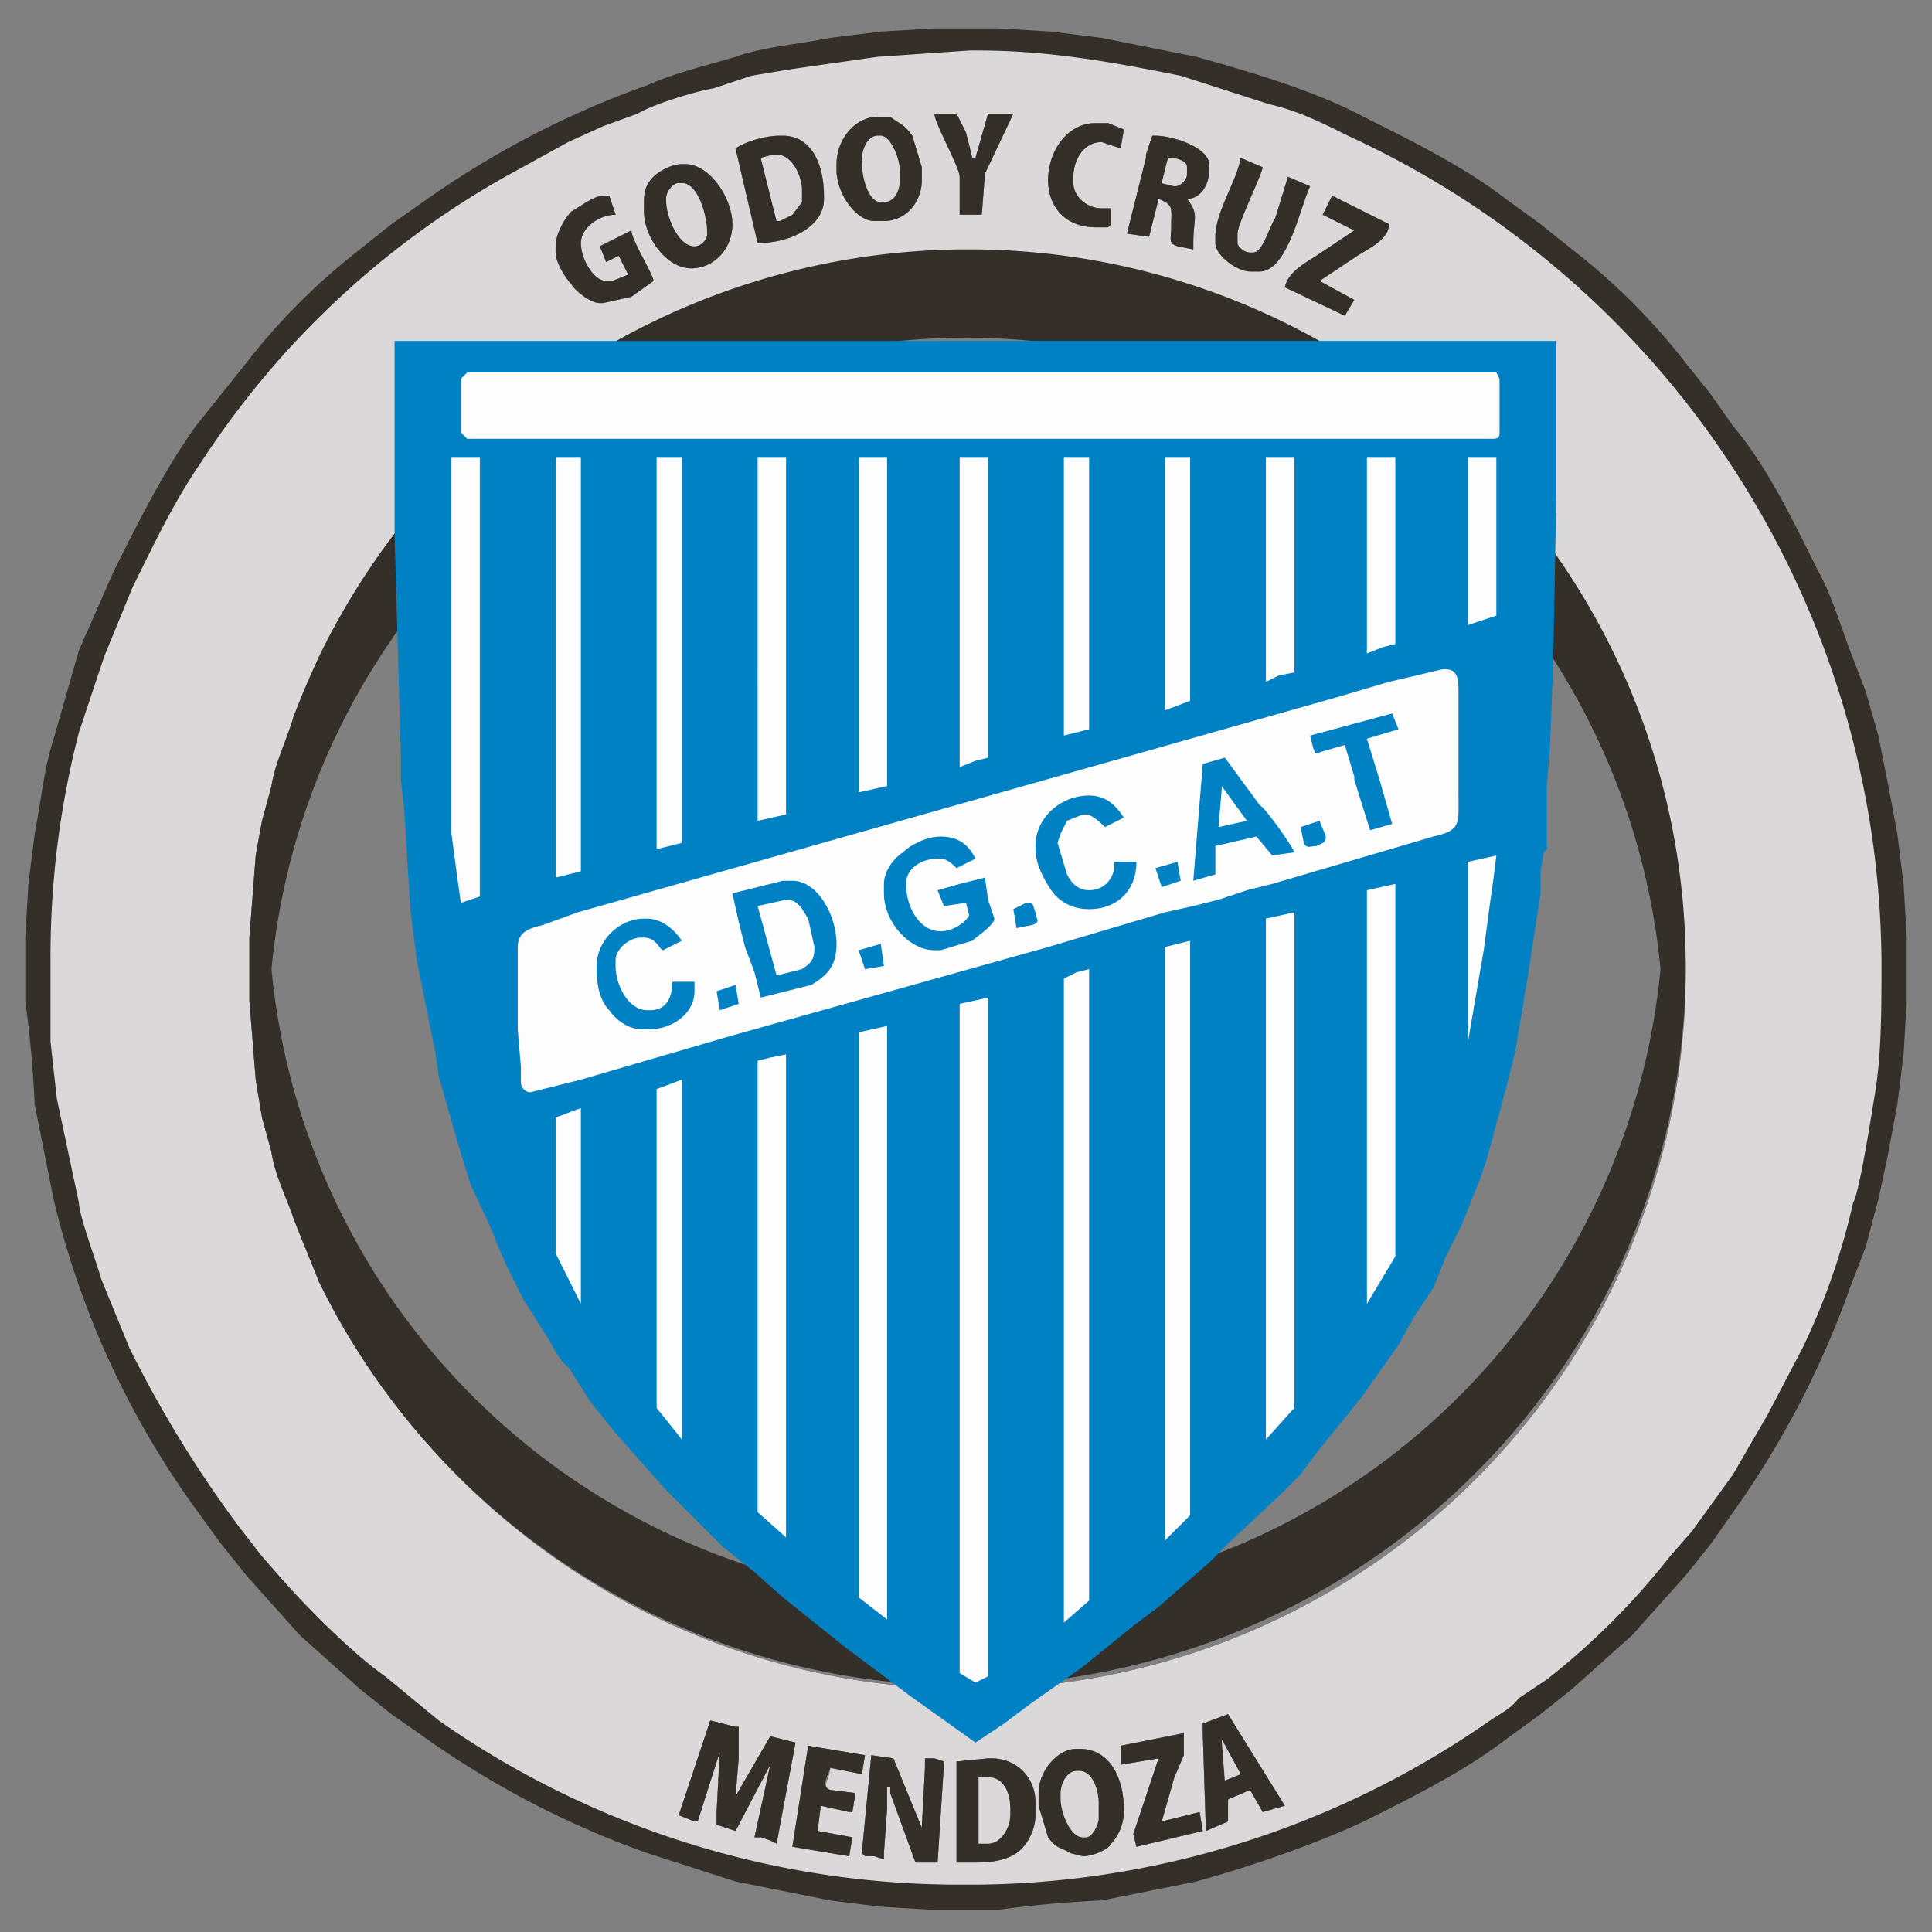 <svg xmlns="http://www.w3.org/2000/svg" xml:space="preserve" viewBox="0 0 612 612">
  <rect x="0" y="0" width="612" height="612" fill="#808080" stroke="none"/>
  <g fill-rule="evenodd" clip-rule="evenodd">
    <path fill="#352F29" d="M8 297v20a369 369 0 0 1 3 33l6 30a276 276 0 0 0 45 98l8 11 8 10 17 19 19 17 10 8 10 7a289 289 0 0 0 71 37l28 9 30 6 16 2 17 1h20a368 368 0 0 1 33-3l30-6c18-5 38-12 53-19 16-8 32-16 45-26l11-8 10-8 19-17 17-19 8-10 7-10a289 289 0 0 0 37-71l5-13 4-15 3-14 3-16 2-16 1-17v-20l-1-17-2-16-3-16-3-15-4-14-5-13c-3-8-6-18-10-25-8-16-16-33-27-46l-7-10-8-10a203 203 0 0 0-36-36l-10-8-11-8c-13-10-29-18-45-26-15-8-35-14-53-19l-30-6-16-2-17-1h-20l-17 1-16 2c-10 2-22 3-30 6-10 3-19 5-28 9a289 289 0 0 0-71 37l-10 7-10 8a203 203 0 0 0-36 36l-8 10-8 10c-10 14-18 30-26 46l-11 25-4 14-4 14c-3 9-4 20-6 30l-2 16-1 17zM304 56c0-3-8-17-8-20h7l3 6 2 8h1l4-14h8l-9 19-1 13h-7V56zm28 1c0-9 6-18 15-18h4l5 2-1 6-6-2c-6 0-9 6-9 11v2c0 4 4 8 9 8h3v5l-1 1h-4c-9 0-15-6-15-15zm23 496 20-4v7l-3 7-4 14 12-3 1 6-21 5-1-4 4-12 4-12-12 2v-6zm64-485 3-6 18 9c0 5-7 8-10 10l-12 8 11 6-3 5-19-9c1-5 7-8 10-10l12-8-10-5zM251 585l5-32 18 3-1 6-10-2c0 3-3 6 0 7l8 1-1 6h-1l-9-2-1 8 11 2-1 6-18-3zM385 75c0-8 7-18 8-25l7 3c-1 4-8 18-8 21v3c0 1 2 3 4 3h1c3 0 5-8 7-11l4-13 7 3c-3 6-7 27-16 27h-3c-4 0-11-5-11-9v-2zm-209 3c0-4 3-9 5-11 2-1 7-5 10-5h2l2 6c-5 0-11 4-11 9s4 12 8 12h2l5-2-3-6-4 2-2-5 10-5c0 3 7 14 7 16l-7 5-9 2h-1c-3 0-8-4-9-6-2-2-5-7-5-10v-2zm205 468 8-3 18 29-7 2-4-7-7 3v7l-7 3-1-31v-3zm-108 41 3-31 7 1 9 22 1-19v-3h3l3 1v1l-2 31h-7l-4-11-4-11v-2h-1v7l-1 14v2l-3-1h-3l-1-1zm90-538 2-6h1c6 0 17 4 17 9v2c0 5-3 9-7 9 4 5 2 6 2 14v2l-5-1c-3-1-2-2-2-6 0-6 1-7-4-9l-3 12-7-1 6-24v-1zM215 575l10-30 8 2h1v10l-1 12 11-19 8 2-6 32-2-1-3-1h-2l5-23-11 21-6-2v-4l1-19-7 22h-1l-5-2zm50-523c0-8 6-15 13-15h4c4 3 4 2 7 6l3 10v4c0 7-5 13-12 13h-3c-6 0-12-9-12-16v-2zm64 516c0-7 6-14 12-14h1c10 0 14 10 14 19v1c0 4-2 8-4 10-1 2-6 4-9 4l-4-1c-3-2-4-1-7-5l-3-10v-4zM204 64c0-4 1-6 3-8s6-4 9-4h1c8 0 15 11 15 19s-6 14-13 14c-8 0-15-10-15-18v-3zm99 494 10-1h1c8 0 14 6 14 14v4c0 5-3 10-6 12s-7 3-13 3h-6v-32zM233 47c3-2 9-4 14-4h1c9 0 13 9 13 19v1c0 9-11 14-21 14l-7-30zM79 297l2-26 2-11 3-11c1-7 5-15 7-22l8-19A228 228 0 0 1 306 80h2a230 230 0 0 1 159 67 227 227 0 0 1-159 388h-1A228 228 0 0 1 93 386c-2-6-6-14-7-21l-3-11-2-12-2-25v-20z"/>
    <path fill="#DAD8D9" d="M25 232a284 284 0 0 0-9 72v26l2 18 7 33c0 4 6 20 7 24l9 22a368 368 0 0 0 35 57l7 9 7 8c8 9 22 23 32 30l17 14a287 287 0 0 0 163 52h8a288 288 0 0 0 162-52c3-2 7-4 9-7l9-6a229 229 0 0 0 39-39l7-8 13-18 11-19 11-21a213 213 0 0 0 16-46c2-3 6-29 7-35 2-12 2-27 2-41A290 290 0 0 0 427 43c-8-4-16-8-25-10l-28-9c-20-4-41-8-64-8h-3l-29 2-28 4-12 2-12 4c-6 1-19 5-24 8l-11 4-11 5-20 11a277 277 0 0 0-96 90c-9 13-15 26-22 40l-9 22-8 24zM304 56c0-3-8-17-8-20h7l3 6 2 8h1l4-14h8l-9 19-1 13h-7V56zm28 1c0-9 6-18 15-18h4l5 2-1 6-6-2c-6 0-9 6-9 11v2c0 4 4 8 9 8h3v5l-1 1h-4c-9 0-15-6-15-15zm23 496 20-4v7l-3 7-4 14 12-3 1 6-21 5-1-4 4-12 4-12-12 2v-6zm64-485 3-6 18 9c0 5-7 8-10 10l-12 8 11 6-3 5-19-9c1-5 7-8 10-10l12-8-10-5zM251 585l5-32 18 3-1 6-10-2c0 3-3 6 0 7l8 1-1 6h-1l-9-2-1 8 11 2-1 6-18-3zM385 75c0-8 7-18 8-25l7 3c-1 4-8 18-8 21v3c0 1 2 3 4 3h1c3 0 5-8 7-11l4-13 7 3c-3 6-7 27-16 27h-3c-4 0-11-5-11-9v-2zm-209 3c0-4 3-9 5-11 2-1 7-5 10-5h2l2 6c-5 0-11 4-11 9s4 12 8 12h2l5-2-3-6-4 2-2-5 10-5c0 3 7 14 7 16l-7 5-9 2h-1c-3 0-8-4-9-6-2-2-5-7-5-10v-2zm205 468 8-3 18 29-7 2-4-7-7 3v7l-7 3-1-31v-3zm-108 41 3-31 7 1 9 22 1-19v-3h3l3 1v1l-2 31h-7l-4-11-4-11v-2h-1v7l-1 14v2l-3-1h-3l-1-1zm90-538 2-6h1c6 0 17 4 17 9v2c0 5-3 9-7 9 4 5 2 6 2 14v2l-5-1c-3-1-2-2-2-6 0-6 1-7-4-9l-3 12-7-1 6-24v-1zM215 575l10-30 8 2h1v10l-1 12 11-19 8 2-6 32-2-1-3-1h-2l5-23-11 21-6-2v-4l1-19-7 22h-1l-5-2zm50-523c0-8 6-15 13-15h4c4 3 4 2 7 6l3 10v4c0 7-5 13-12 13h-3c-6 0-12-9-12-16v-2zm64 516c0-7 6-14 12-14h1c10 0 14 10 14 19v1c0 4-2 8-4 10-1 2-6 4-9 4l-4-1c-3-2-4-1-7-5l-3-10v-4zM204 64c0-4 1-6 3-8s6-4 9-4h1c8 0 15 11 15 19s-6 14-13 14c-8 0-15-10-15-18v-3zm99 494 10-1h1c8 0 14 6 14 14v4c0 5-3 10-6 12s-7 3-13 3h-6v-32zM233 47c3-2 9-4 14-4h1c9 0 13 9 13 19v1c0 9-11 14-21 14l-7-30zM79 297l2-26 2-11 3-11c1-7 5-15 7-22l8-19A228 228 0 0 1 306 80h2a230 230 0 0 1 159 67 227 227 0 0 1-159 388h-1A228 228 0 0 1 93 386c-2-6-6-14-7-21l-3-11-2-12-2-25v-20z"/>
    <path fill="#352F29" d="M79 297v20l2 25 2 12 3 11c1 7 5 15 7 21l8 20a228 228 0 0 0 206 128h1a230 230 0 0 0 159-67A227 227 0 0 0 308 79h-2A228 228 0 0 0 93 227c-2 7-6 15-7 22l-3 11-2 11-2 26zm7 10a221 221 0 0 1 440 0 221 221 0 0 1-440 0zM233 47l7 30c10 0 21-5 21-14v-1c0-10-4-19-13-19h-1c-5 0-11 2-14 4zm8 3 4-1h1c5 0 8 7 8 11v4l-3 4-4 2h-1l-5-20zm62 508v32h6c6 0 10-1 13-3s6-7 6-12v-4c0-8-6-14-14-14h-1l-10 1zm7 5h3c5 0 7 5 7 10v2c0 4-3 9-7 9h-3v-21zM204 64v3c0 8 7 18 15 18 7 0 13-6 13-14s-7-19-15-19h-1c-3 0-7 2-9 4s-3 4-3 8zm7-1c0-2 2-5 4-5h1c5 0 8 10 8 16 0 2-2 4-4 4-5 0-9-9-9-15zm118 505v4l3 10c3 4 4 3 7 5l4 1c3 0 8-2 9-4 2-2 4-6 4-10v-1c0-9-4-19-14-19h-1c-6 0-12 7-12 14zm7 0c0-3 2-7 5-7h1c4 0 6 6 6 10v5c0 2-2 6-4 6h-1c-4 0-7-8-7-12v-2zM265 52v2c0 7 6 16 12 16h3c7 0 12-6 12-13v-4l-3-10c-3-4-3-3-7-6h-4c-7 0-13 7-13 15zm8-1c0-4 2-8 5-8h1c3 0 6 7 6 11v3c0 4-2 7-5 7h-1c-4 0-6-8-6-13zm-58 524 5 2h1l7-22-1 19v4l6 2 11-21-5 23h2l3 1 2 1 6-32-8-2-11 19 1-12v-10h-1l-8-2-10 30zM363 49v1l-6 24 7 1 3-12c5 2 4 3 4 9 0 4-1 5 2 6l5 1v-2c0-8 2-9-2-14 4 0 7-4 7-9v-2c0-5-11-9-17-9h-1l-2 6zm5 9 2-8c3 0 6 1 6 3v2c0 2-2 4-4 4l-4-1zm-95 529 1 1h3l3 1v-2l1-14v-7h1v2l4 11 4 11h7l2-31v-1l-3-1h-3v3l-1 19-9-22-7-1-3 31zm108-41v3l1 31 7-3v-7l7-3 4 7 7-2-18-29-8 3zm7 18-1-13 6 11-5 2z"/>
    <path fill="#352F29" d="M176 78v2c0 3 3 8 5 10 1 2 6 6 9 6h1l9-2 7-5c0-2-7-13-7-16l-10 5 2 5 4-2 3 6-5 2h-2c-4 0-8-7-8-12s6-9 11-9l-2-6h-2c-3 0-8 4-10 5-2 2-5 7-5 11zm209-3v2c0 4 7 9 11 9h3c9 0 13-21 16-27l-7-3-4 13c-2 3-4 11-7 11h-1c-2 0-4-2-4-3v-3c0-3 7-17 8-21l-7-3c-1 7-8 17-8 25zM251 585l18 3 1-6-11-2 1-8 9 2h1l1-6-8-1c-3-1-1-4 0-7l10 2 1-6-18-3-5 32zM419 68l10 5-12 8c-3 2-9 5-10 10l19 9 3-5-11-6 12-8c3-2 10-5 10-10l-18-9-3 6zm-64 485v6l12-2-4 12-4 12 1 4 21-5-1-6-12 3 4-14 3-7v-7l-20 4zM332 57c0 9 6 15 15 15h4l1-1v-5h-3c-5 0-9-4-9-8v-2c0-5 3-11 9-11l6 2 1-6-5-2h-4c-9 0-15 9-15 18zm-28-1v12h7l1-13 9-19h-8l-4 14h-1l-2-8-3-6h-7c0 3 8 17 8 20z"/>
    <path fill="#DAD8D9" d="M336 568v2c0 4 3 12 7 12h1c2 0 4-4 4-6v-5c0-4-2-10-6-10h-1c-3 0-5 4-5 7zM273 51c0 5 2 13 6 13h1c3 0 5-3 5-7v-3c0-4-3-11-6-11h-1c-3 0-5 4-5 8zm-62 12c0 6 4 15 9 15 2 0 4-2 4-4 0-6-3-16-8-16h-1c-2 0-4 3-4 5zm99 500v21h3c4 0 7-5 7-9v-2c0-5-2-10-7-10h-3zM241 50l5 20h1l4-2 3-4v-4c0-4-3-11-8-11h-1l-4 1zm127 8 4 1c2 0 4-2 4-4v-2c0-2-3-3-6-3l-2 8zm20 506 5-2-6-11z"/>
    <path fill="#0081C3" d="m125 170 1 35 1 34v8l1 9 1 16 1 16 2 16 3 15 3 15 1 7 2 7 4 14 4 13 6 13 5 12 6 12 7 11c2 3 4 8 7 10l7 11 8 10 8 9 8 9 9 9 9 9 10 8 9 8 20 16 20 15 21 15 9-6 8-6 17-12 16-13 8-6 8-7 8-7 7-7 15-14 7-7 6-8 13-16 12-17 5-9 6-9 4-10 5-10 4-10 2-5 2-6 3-11 3-11 3-12 1-6 1-6 2-12 2-13 2-13v-7l1-6 1-1v-20l1-13 1-26 1-54v-48H125v62z"/>
    <path fill="#FDFDFE" d="m423 221-240 68-11 4c-4 1-8 2-8 7v26l1 12v5c0 1 1 3 3 3l8-2 8-2 48-14 100-28 37-11 9-2 4-1 4-1 9-3 8-2 34-10 17-5c9-2 8-4 8-14v-32c0-3 0-7-4-7h-1l-17 4-17 5zM146 120v17l2 2h325c2 0 2-1 2-2v-17l-1-2H148l-2 2zm158 198v212l5 3 4-2V316l-9 2zm33-8v204l8-7V307l-4 1-4 2zm32-10v188l8-8V298zm-97 27v179l9 7V325l-9 2zm129-36v165l9-10V289l-9 2zm-161 45v143l9 8V334l-5 1-4 1zm-97-72 2 15 1 7 6-2V145h-9v119zm33 14 8-2V145h-8zm32-9 8-2V145h-8zm225 13v131l9-15V280l-9 2zm-193-22 9-2V145h-9zm-32 85v101l8 10V342l-8 3zm64-94 9-2V145h-9v106z"/>
    <path fill="#0081C3" d="m232 283 2 9 2 8 3 8 2 8 16-4c5-3 8-6 8-13 0-9-6-20-14-20h-3l-8 2-8 2z"/>
    <path fill="#FDFDFE" d="m304 243 5-2 4-1v-95h-9v98zm33-10 8-2v-86h-8zm32-8 8-3v-77h-8zm32-9 4-2 5-1v-68h-9v71z"/>
    <path fill="#0081C3" d="M280 280v3c0 9 8 18 16 18h2l10-3c1-1 7-5 7-7l-2-6-1-7-8 2-7 2 2 5 7-1 1 4c-1 2-5 5-9 5-7 0-11-8-11-15 0-5 5-8 10-8h1c2 0 4 2 5 3l6-3c-2-4-5-7-11-7-5 0-10 3-12 5-3 2-6 6-6 10zm101-38-3 37 7-2v-9l13-3 5 6 7-1c0-1-9-14-11-15l-11-15-7 2z"/>
    <path fill="#FDFDFE" d="m433 207 5-2 4-1v-59h-9v62z"/>
    <path fill="#0081C3" d="M189 306v1c0 5 1 10 4 13 2 3 6 6 10 6h3c7 0 14-5 14-12v-3h-7c0 5-2 9-7 9h-1c-6 0-10-8-10-14v-2c0-3 4-7 8-7h1c4 0 5 4 6 4l6-3c-2-3-6-7-11-7h-1c-8 0-15 7-15 15zm139-38v1c0 5 3 10 5 13s6 6 12 6c9 0 15-6 15-15h-7v1c0 4-3 8-8 8-4 0-6-3-7-5l-3-10 1-3 2-4 5-2h1c2 0 5 3 6 4l6-3c-2-3-5-7-11-7-9 0-17 7-17 16z"/>
    <path fill="#FDFDFE" d="M176 354v43l8 16v-62l-8 3zm289-156 9-3v-50h-9z"/>
    <path fill="#0081C3" d="m415 233 1 4c1 2 0 2 3 1l7-2 3 10v1l5 16 7-2-4-14-4-13 10-3-2-5-26 7z"/>
    <path fill="#FDFDFE" d="m240 287 6 22 8-2c3-2 4-3 4-7l-2-9c-2-3-3-6-7-6l-9 2zm225-14v57l5-29 2-15 1-7 1-8-9 2zm-78-23-1 12 9-2-8-11z"/>
    <path fill="#0081C3" d="m272 301 2 6 6-1-1-7-7 2zm140-39 1 5c1 2 2 1 4 1 2-1 3-1 3-3l-2-5-6 2zm-91 26 1 6 5-1c3-1 1-2 1-4-1-2 0-3-3-3l-4 2zm45-13 2 6 6-2-1-6-7 2zm-139 39 1 6 6-2-1-6z"/>
  </g>
</svg>
